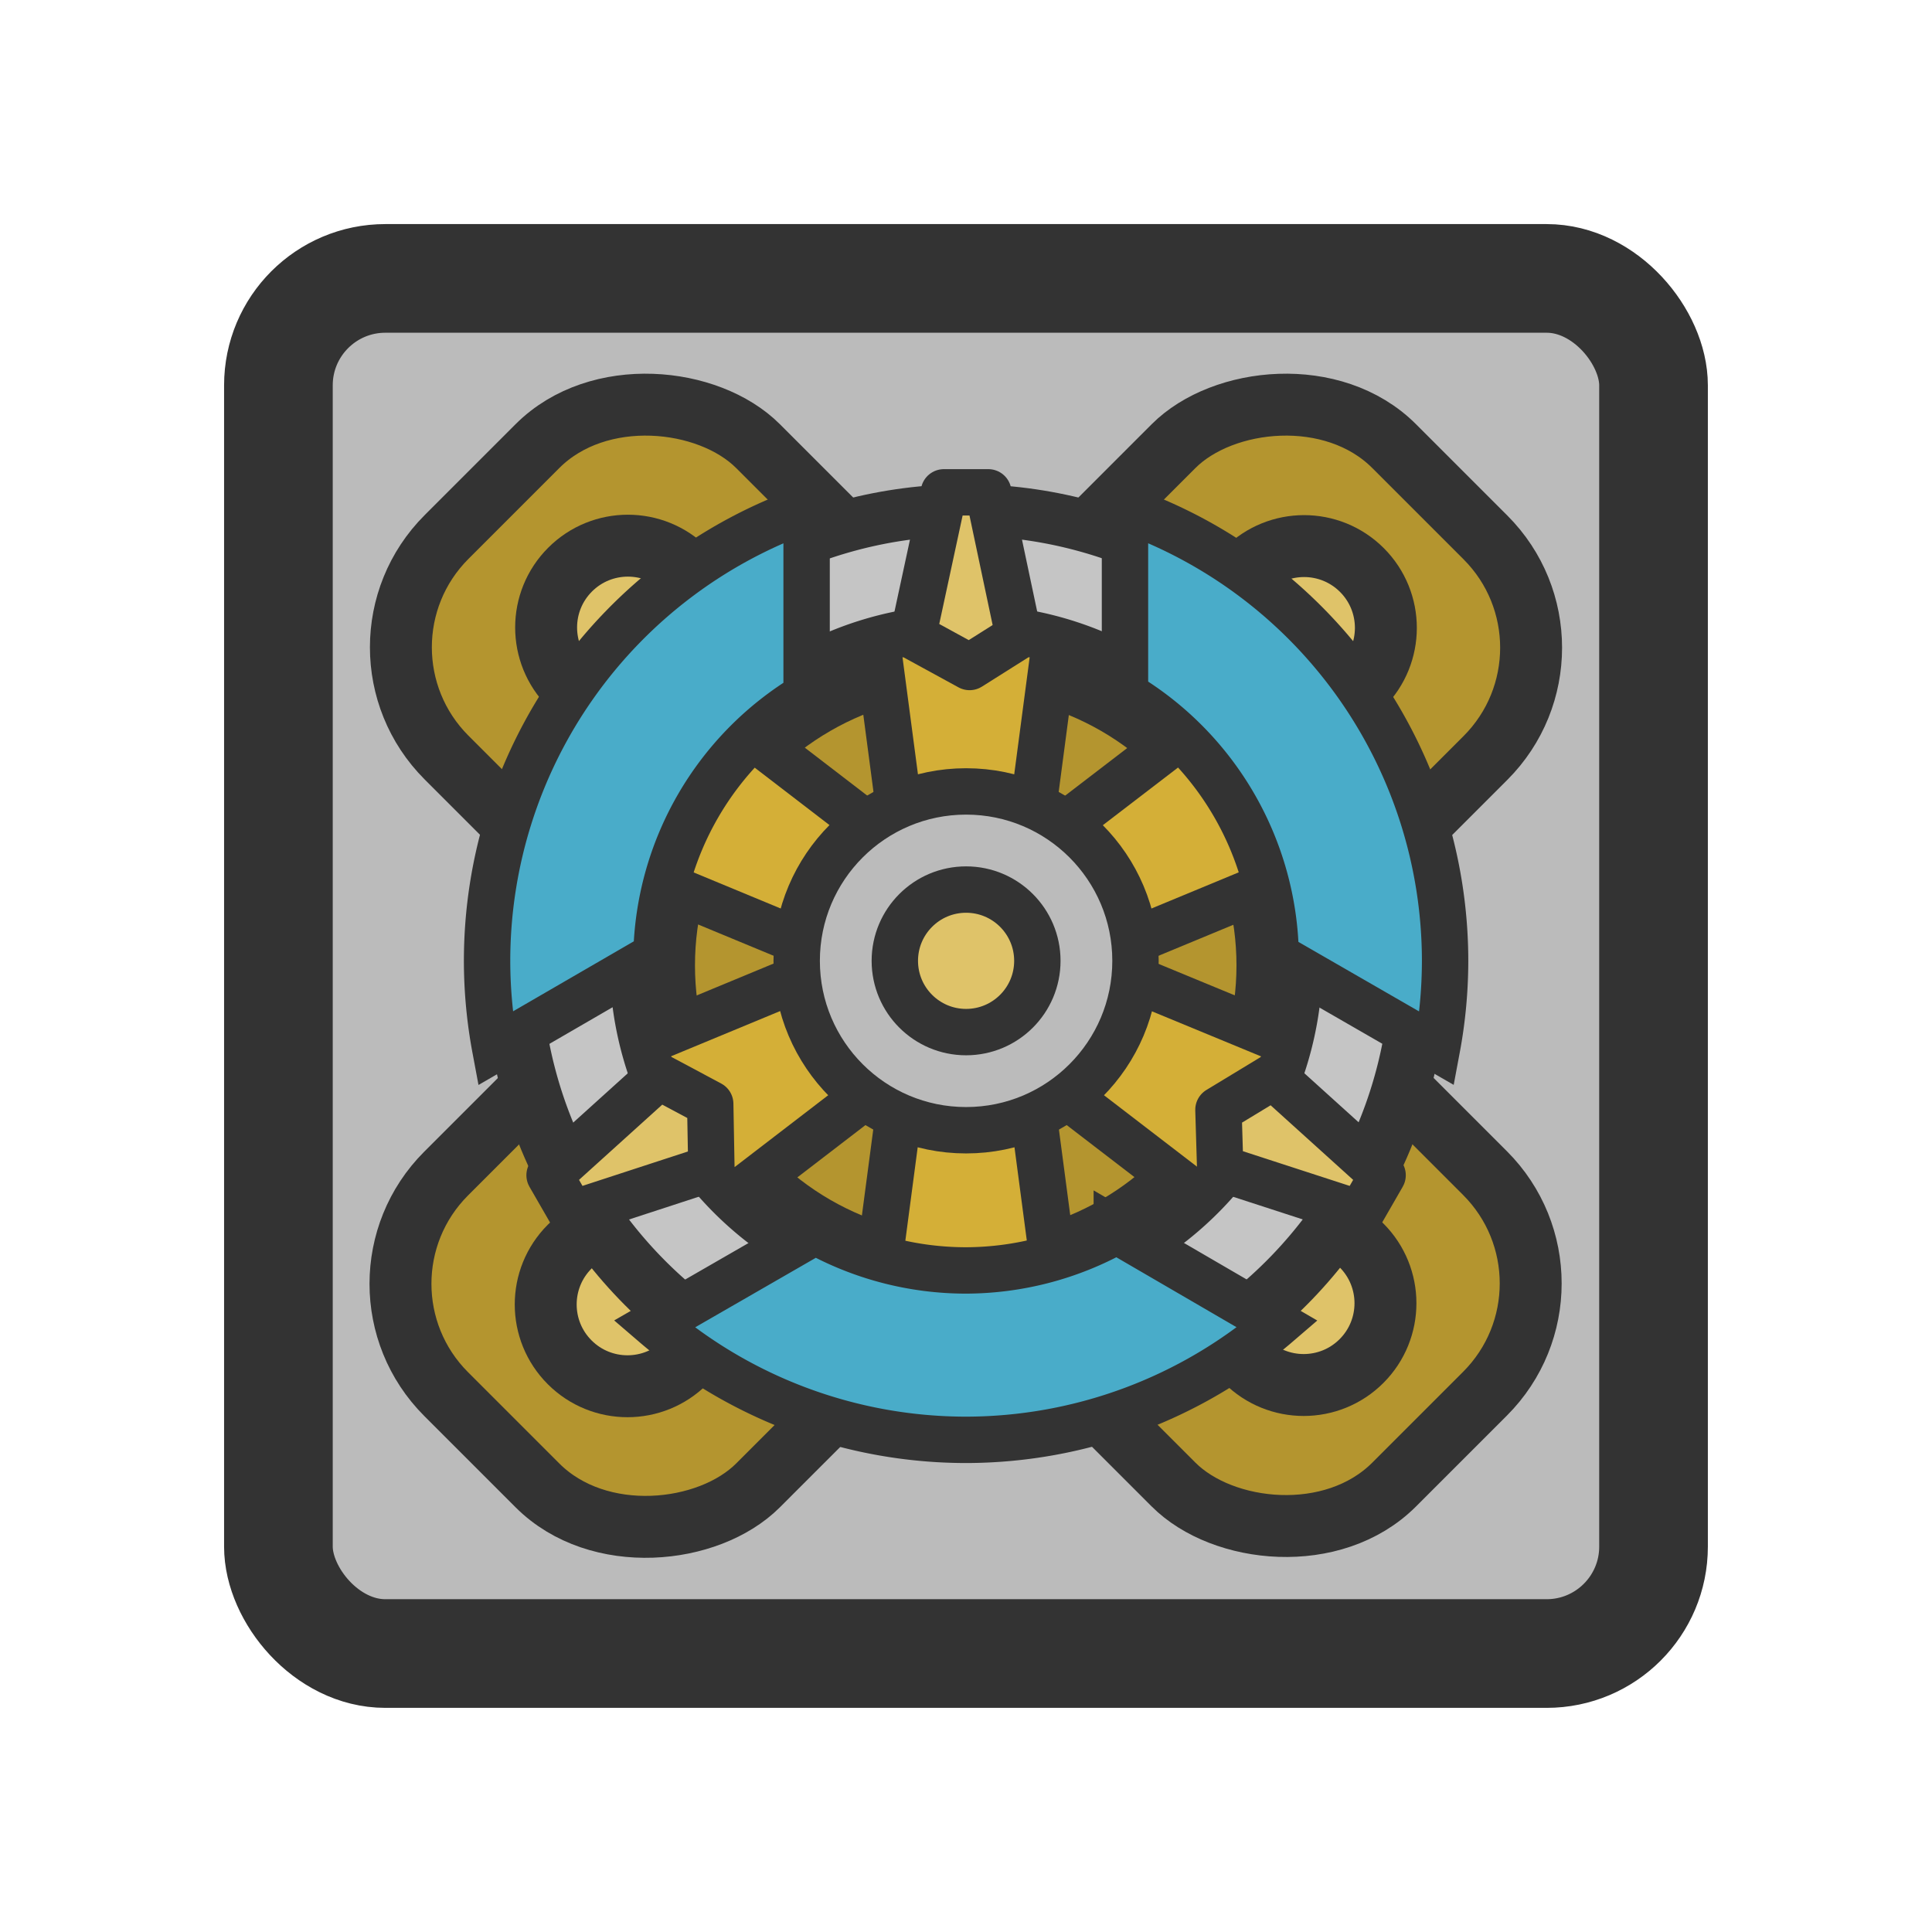 <svg xmlns="http://www.w3.org/2000/svg" xml:space="preserve" width="125" height="125" viewBox="0 0 33.073 33.073"><g stroke="#333" transform="translate(7.786 -3.394)"><rect width="23.54" height="23.54" x="-3.02" y="8.16" fill="#bbb" stroke-width="1.86" rx="1.83" ry="1.83"/><rect width="7.54" height="22.94" x="-11.67" y="8.8" fill="#b4952f" stroke-linejoin="round" stroke-width="1.06" ry="2.67" transform="rotate(-45)"/><circle cx="-7.9" cy="12.09" r="1.4" fill="#dfc369" stroke-linejoin="round" stroke-width="1.06" transform="rotate(-45)"/><circle cx="-7.9" cy="28.45" r="1.4" fill="#dfc369" stroke-linejoin="round" stroke-width="1.06" transform="rotate(-45)"/><rect width="7.55" height="22.95" x="-24.05" y="-3.57" fill="#b4952f" stroke-linejoin="round" stroke-width="1.06" ry="2.67" transform="scale(-1 1) rotate(-45)"/><circle cx="-20.28" cy="-.28" r="1.4" fill="#dfc369" stroke-linejoin="round" stroke-width="1.06" transform="scale(-1 1) rotate(-45)"/><circle cx="-20.28" cy="16.1" r="1.4" fill="#dfc369" stroke-linejoin="round" stroke-width="1.06" transform="scale(-1 1) rotate(-45)"/><g fill="#d49737" stroke-width=".91" transform="translate(-1.55 -3.33) scale(1.166)"><circle cx="8.83" cy="19.94" r="6.61" fill="#d4af37" stroke-linecap="round" stroke-linejoin="round" paint-order="markers fill stroke"/><circle cx="8.83" cy="19.94" r="4.43" fill="#b4952f" stroke-linecap="round" stroke-linejoin="round" paint-order="markers fill stroke"/><path d="M8.83 24.07v2.52M2.87 16.5l2.48 1.43m9.5-1.44-2.48 1.44"/></g></g><g stroke="#333" stroke-width=".794" transform="translate(7.408 7.318) scale(1)"><g fill="#d4af37" stroke-linejoin="round"><path d="M7.37 1.88h3.52L9.83 9.91h-1.4z"/><path d="m14.52 3.97 1.75 3.05-7.48 3.1-.7-1.22Z"/><path d="m16.27 11.2-1.76 3.05-6.42-4.93.7-1.21Z"/><path d="M10.89 16.34H7.37l1.06-8.02h1.4z"/><path d="M3.75 14.25 1.99 11.2l7.48-3.1.7 1.22z"/><path d="m1.99 7.02 1.76-3.05 6.42 4.93-.7 1.22Z"/></g><path fill="#c5c5c5" stroke-linecap="round" stroke-linejoin="round" d="M13.7 2.97A7.67 7.67 36.58 0 0 2.97 4.56a7.67 7.67 36.58 0 0 1.59 10.73 7.67 7.67 36.58 0 0 10.73-1.6 7.67 7.67 36.58 0 0-1.6-10.72Zm-1.17 1.58a5.7 5.7 36.58 0 1 1.18 7.98 5.7 5.7 36.58 0 1-7.98 1.18 5.7 5.7 36.58 0 1-1.18-7.98 5.7 5.7 36.58 0 1 7.98-1.18z" paint-order="markers fill stroke"/><circle cx="9.13" cy="9.13" r="2.9" fill="#bbb" stroke-linecap="round" stroke-linejoin="round" paint-order="markers fill stroke"/><circle cx="9.13" cy="9.13" r="1.22" fill="#dfc369" stroke-linecap="round" stroke-linejoin="round" paint-order="markers fill stroke"/><path fill="#49acc9" d="M6.4 1.4A8.2 8.2 0 0 0 .93 9.13a8.2 8.2 0 0 0 .14 1.5l2.76-1.6A5.3 5.3 0 0 1 6.4 4.59Zm5.45 0v3.17a5.3 5.3 0 0 1 2.58 4.47l2.76 1.59a8.2 8.2 0 0 0 .14-1.5 8.2 8.2 0 0 0-5.48-7.73Zm-5.3 12.36-2.76 1.59a8.2 8.2 0 0 0 5.34 1.98 8.2 8.2 0 0 0 5.33-1.98l-2.75-1.6a5.3 5.3 0 0 1-2.58.68 5.3 5.3 0 0 1-2.58-.67Z"/><path fill="#dfc369" stroke-linejoin="round" d="M8.75 1.11h.76l.52 2.46-.84.53-.97-.53Zm7.51 11.69-.38.66-2.4-.78-.03-1 .94-.57zm-13.88.66L2 12.8l1.87-1.69.88.47.02 1.1z"/></g></svg>